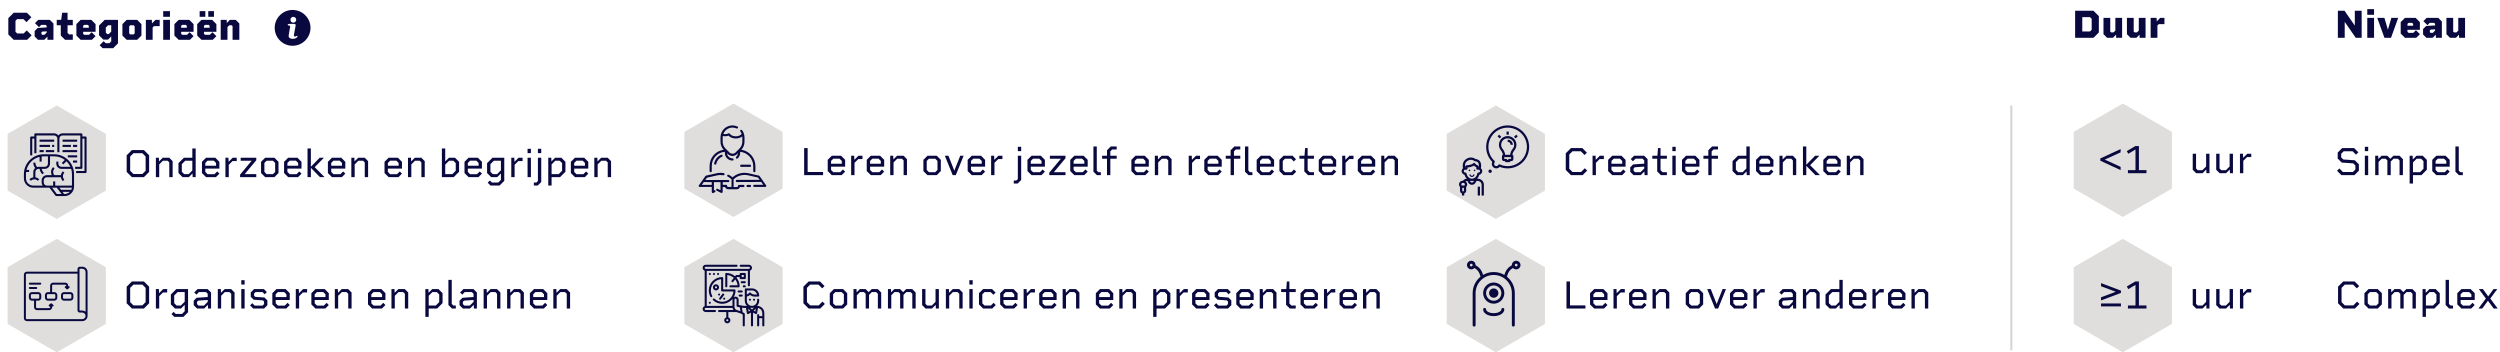 <svg width="1256" height="177" viewBox="0 0 1256 177" fill="none" xmlns="http://www.w3.org/2000/svg">
<path d="M13.44 15.28L11.92 16.8H8.62L7.78 15.96V10.44L8.62 9.6H11.78L13.3 11.12L15.76 8.66L13.5 6.4H6.88L4.18 9.1V17.3L6.88 20H13.64L15.9 17.74L13.44 15.28ZM25.031 9.98H19.211L17.571 11.62L19.591 13.64L20.751 12.48H22.931L23.451 13V13.78L18.951 14.04L17.411 15.58V18.32L19.091 20H22.231L23.811 18.42L23.851 20H26.851V11.8L25.031 9.98ZM21.171 17.5L20.811 17.14V16.24L21.171 15.88L23.451 15.74V16.36L22.311 17.5H21.171ZM36.58 12.7V9.98H33.94V6.4H31.22L30.74 9.98H28.5V12.7H30.54V17.86L32.68 20H36.58V17.28H34.7L33.94 16.52V12.7H36.58ZM45.874 9.98H40.514L38.374 12.12V17.86L40.514 20H46.174L48.014 18.16L46.034 16.18L44.714 17.5H42.294L41.774 16.98V15.98H48.014V12.12L45.874 9.98ZM41.774 13.92V13L42.294 12.48H44.094L44.614 13V13.92H41.774ZM59.278 9.98H52.598L49.758 12.82V17.74L51.898 19.88H54.298L55.878 18.3V20.76L54.938 21.7H53.078L52.078 20.7L50.058 22.72L51.538 24.2H56.858L59.278 21.78V9.98ZM54.598 17.16H53.918L53.158 16.4V13.84L54.298 12.7H55.878V15.88L54.598 17.16ZM68.919 9.98H63.639L61.499 12.12V17.86L63.639 20H68.919L71.059 17.86V12.12L68.919 9.98ZM67.139 17.28H65.419L64.899 16.76V13.22L65.419 12.7H67.139L67.659 13.22V16.76L67.139 17.28ZM78.104 9.98L76.344 11.74L76.284 9.98H73.284V20H76.684V13.82L77.384 13.12H80.224V9.98H78.104ZM81.995 8.44H85.395V5.6H81.995V8.44ZM81.995 20H85.395V9.98H81.995V20ZM95.112 9.98H89.752L87.612 12.12V17.86L89.752 20H95.412L97.252 18.16L95.272 16.18L93.952 17.5H91.532L91.012 16.98V15.98H97.252V12.12L95.112 9.98ZM91.012 13.92V13L91.532 12.48H93.332L93.852 13V13.92H91.012ZM103.157 5.6H100.297V8.44H103.157V5.6ZM107.497 5.6H104.637V8.44H107.497V5.6ZM106.577 9.98H101.217L99.077 12.12V17.86L101.217 20H106.877L108.717 18.16L106.737 16.18L105.417 17.5H102.997L102.477 16.98V15.98H108.717V12.12L106.577 9.98ZM102.477 13.92V13L102.997 12.48H104.797L105.317 13V13.92H102.477ZM118.422 9.98H115.502L113.922 11.56L113.882 9.98H110.882V20H114.282V13.62L115.202 12.7H116.402L116.842 13.14V20H120.242V11.8L118.422 9.98Z" fill="#090940"/>
<path d="M1051.76 5.4H1042.54V19H1051.76L1054.46 16.3V8.1L1051.76 5.4ZM1050.86 14.96L1050.02 15.8H1046.14V8.6H1050.02L1050.86 9.44V14.96ZM1062.75 8.98V15.36L1061.83 16.28H1060.63L1060.19 15.84V8.98H1056.79V17.18L1058.61 19H1061.53L1063.11 17.42L1063.15 19H1066.15V8.98H1062.75ZM1074.53 8.98V15.36L1073.61 16.28H1072.41L1071.97 15.84V8.98H1068.57V17.18L1070.39 19H1073.31L1074.89 17.42L1074.93 19H1077.93V8.98H1074.53ZM1085.3 8.98L1083.54 10.74L1083.48 8.98H1080.48V19H1083.88V12.82L1084.58 12.12H1087.42V8.98H1085.3Z" fill="#090940"/>
<path d="M1183.06 5.4V12.86L1177.88 5.4H1174.54V19H1177.98V10.98L1183.54 19H1186.5V5.4H1183.06ZM1189.32 7.44H1192.72V4.6H1189.32V7.44ZM1189.32 19H1192.72V8.98H1189.32V19ZM1201.42 8.98L1199.68 14.9L1197.92 8.98H1194.32L1197.94 19H1201.24L1204.86 8.98H1201.42ZM1213.61 8.98H1208.25L1206.11 11.12V16.86L1208.25 19H1213.91L1215.75 17.16L1213.77 15.18L1212.45 16.5H1210.03L1209.51 15.98V14.98H1215.75V11.12L1213.61 8.98ZM1209.51 12.92V12L1210.03 11.48H1211.83L1212.35 12V12.92H1209.51ZM1224.97 8.98H1219.15L1217.51 10.62L1219.53 12.64L1220.69 11.48H1222.87L1223.39 12V12.78L1218.89 13.04L1217.35 14.58V17.32L1219.03 19H1222.17L1223.75 17.42L1223.79 19H1226.79V10.8L1224.97 8.98ZM1221.11 16.5L1220.75 16.14V15.24L1221.11 14.88L1223.39 14.74V15.36L1222.25 16.5H1221.11ZM1235.04 8.98V15.36L1234.12 16.28H1232.92L1232.48 15.84V8.98H1229.08V17.18L1230.9 19H1233.82L1235.4 17.42L1235.44 19H1238.44V8.98H1235.04Z" fill="#090940"/>
<path d="M1184.22 151.52L1182.32 153.42H1178.04L1176.4 151.78V144.62L1178.04 142.98H1182.18L1184.08 144.88L1185.26 143.7L1182.96 141.4H1177.26L1174.64 144.02V152.38L1177.26 155H1183.1L1185.4 152.7L1184.22 151.52ZM1194.58 145.24H1189.94L1187.88 147.3V152.94L1189.94 155H1194.58L1196.64 152.94V147.3L1194.58 145.24ZM1193.84 153.5H1190.68L1189.56 152.38V147.86L1190.68 146.74H1193.84L1194.96 147.86V152.38L1193.84 153.5ZM1212 145.24H1208.94L1207.42 146.76L1205.88 145.24H1203L1201.38 146.86L1201.32 145.24H1199.8V155H1201.48V148.34L1203.08 146.74H1205.06L1205.92 147.6V155H1207.6V148.16L1209.02 146.74H1211.18L1212.04 147.6V155H1213.72V146.96L1212 145.24ZM1223.68 145.24H1220.56L1218.7 147.1L1218.62 145.24H1217.1V159.2H1218.78V155H1223.02L1225.74 152.28V147.3L1223.68 145.24ZM1222.34 153.5H1218.78V148.6L1220.64 146.74H1222.86L1224.06 147.94V151.78L1222.34 153.5ZM1231.18 153.5L1230.36 152.68V140.6H1228.68V153.24L1230.44 155H1232.4V153.5H1231.18ZM1241.24 145.24H1236.6L1234.54 147.3V152.94L1236.6 155H1241.54L1243.3 153.24L1242.2 152.14L1240.82 153.52H1237.36L1236.22 152.38V150.72H1243.3V147.3L1241.24 145.24ZM1236.22 149.26V147.86L1237.36 146.72H1240.48L1241.62 147.86V149.26H1236.22ZM1254.84 155L1251.12 149.98L1254.64 145.24H1252.74L1250.08 148.9L1247.42 145.24H1245.38L1248.9 149.98L1245.18 155H1247.08L1249.94 151.08L1252.82 155H1254.84Z" fill="#090940"/>
<path d="M1183.08 80.52L1177.28 80.12L1176.22 79.06V77.24L1177.48 75.98H1181.94L1183.66 77.7L1184.84 76.52L1182.72 74.4H1176.7L1174.46 76.64V79.66L1176.48 81.68L1182.28 82.08L1183.34 83.14V85.16L1182.08 86.42H1177.1L1175.3 84.62L1174.12 85.8L1176.32 88H1182.86L1185.1 85.76V82.54L1183.08 80.52ZM1188.1 75.94H1189.78V73.76H1188.1V75.94ZM1188.1 88H1189.78V78.24H1188.1V88ZM1205.5 78.24H1202.44L1200.92 79.76L1199.38 78.24H1196.5L1194.88 79.86L1194.82 78.24H1193.3V88H1194.98V81.34L1196.58 79.74H1198.56L1199.42 80.6V88H1201.1V81.16L1202.52 79.74H1204.68L1205.54 80.6V88H1207.22V79.96L1205.5 78.24ZM1217.18 78.24H1214.06L1212.2 80.1L1212.12 78.24H1210.6V92.2H1212.28V88H1216.52L1219.24 85.28V80.3L1217.18 78.24ZM1215.84 86.5H1212.28V81.6L1214.14 79.74H1216.36L1217.56 80.94V84.78L1215.84 86.5ZM1228.66 78.24H1224.02L1221.96 80.3V85.94L1224.02 88H1228.96L1230.72 86.24L1229.62 85.14L1228.24 86.52H1224.78L1223.64 85.38V83.72H1230.72V80.3L1228.66 78.24ZM1223.64 82.26V80.86L1224.78 79.72H1227.9L1229.04 80.86V82.26H1223.64ZM1236.1 86.5L1235.28 85.68V73.6H1233.6V86.24L1235.36 88H1237.32V86.5H1236.1Z" fill="#090940"/>
<line x1="1010.5" y1="53" x2="1010.5" y2="176" stroke="#D3D3D3"/>
<path fill-rule="evenodd" clip-rule="evenodd" d="M146.976 5C151.951 5 156 9.049 156 13.976C156 18.951 151.951 23 146.976 23C142.049 23 138 18.951 138 13.976C138 9.049 142.049 5 146.976 5ZM147.366 8.463C148.195 8.463 148.829 9.146 148.829 9.927C148.78 10.756 148.146 11.39 147.366 11.39C146.537 11.39 145.902 10.707 145.902 9.927C145.902 9.097 146.585 8.463 147.366 8.463ZM149.463 18.317C149.024 19.927 144.732 20.073 145.024 17.878C145.22 16.415 145.512 15 145.756 13.585C145.903 12.659 145.317 12.951 144.781 12.756C144.439 12.61 144.439 12.171 144.878 12.073C145.415 11.927 147.317 12.024 147.951 12.024C148.293 12.024 148.488 12.219 148.537 12.561C148.537 12.854 148.488 13.098 148.439 13.39C148.195 14.756 147.854 16.22 147.659 17.585C147.659 17.878 147.708 18.415 148.146 18.366C148.586 18.366 148.781 18.171 149.122 18.024C149.317 17.927 149.512 18.073 149.464 18.317L149.463 18.317Z" fill="#090940"/>
<path d="M72.3 141.4H66.26L63.64 144.02V152.38L66.26 155H72.3L74.92 152.38V144.02L72.3 141.4ZM71.52 153.42H67.04L65.4 151.78V144.62L67.04 142.98H71.52L73.16 144.62V151.78L71.52 153.42ZM81.971 145.24L79.911 147.3L79.831 145.24H78.311V155H79.991V148.8L81.871 146.92H83.991V145.24H81.971ZM94.48 145.24H88.559L85.84 147.96V152.94L87.9 155H90.939L92.799 153.14V156.36L91.439 157.72H88.279L87.24 156.68L86.139 157.78L87.559 159.2H92.139L94.48 156.86V145.24ZM90.859 153.5H88.719L87.519 152.3V148.46L89.24 146.74H92.799V151.56L90.859 153.5ZM104.318 145.24H99.258L97.578 146.92L98.678 148.02L99.978 146.72H103.478L104.358 147.6V149.22L98.778 149.6L97.318 151.06V153.34L98.978 155H102.578L104.438 153.14L104.518 155H106.038V146.96L104.318 145.24ZM102.478 153.52H99.738L98.998 152.78V151.62L99.578 151.04L104.358 150.7V151.64L102.478 153.52ZM116.124 145.24H112.884L111.024 147.1L110.944 145.24H109.424V155H111.104V148.6L112.964 146.74H115.304L116.164 147.6V155H117.844V146.96L116.124 145.24ZM121.221 142.94H122.901V140.76H121.221V142.94ZM121.221 155H122.901V145.24H121.221V155ZM132.876 149.46L128.236 149.14L127.656 148.56V147.46L128.396 146.72H131.856L132.976 147.84L134.076 146.74L132.576 145.24H127.636L125.976 146.9V149.12L127.436 150.58L132.076 150.9L132.656 151.48V152.78L131.916 153.52H127.936L126.736 152.32L125.636 153.42L127.216 155H132.676L134.336 153.34V150.92L132.876 149.46ZM143.518 145.24H138.878L136.818 147.3V152.94L138.878 155H143.818L145.578 153.24L144.478 152.14L143.098 153.52H139.638L138.498 152.38V150.72H145.578V147.3L143.518 145.24ZM138.498 149.26V147.86L139.638 146.72H142.758L143.898 147.86V149.26H138.498ZM152.264 145.24L150.204 147.3L150.124 145.24H148.604V155H150.284V148.8L152.164 146.92H154.284V145.24H152.264ZM163.127 145.24H158.487L156.427 147.3V152.94L158.487 155H163.427L165.187 153.24L164.087 152.14L162.707 153.52H159.247L158.107 152.38V150.72H165.187V147.3L163.127 145.24ZM158.107 149.26V147.86L159.247 146.72H162.367L163.507 147.86V149.26H158.107ZM174.913 145.24H171.673L169.813 147.1L169.733 145.24H168.213V155H169.893V148.6L171.753 146.74H174.093L174.953 147.6V155H176.633V146.96L174.913 145.24ZM191.584 145.24H186.944L184.884 147.3V152.94L186.944 155H191.884L193.644 153.24L192.544 152.14L191.164 153.52H187.704L186.564 152.38V150.72H193.644V147.3L191.584 145.24ZM186.564 149.26V147.86L187.704 146.72H190.824L191.964 147.86V149.26H186.564ZM203.37 145.24H200.13L198.27 147.1L198.19 145.24H196.67V155H198.35V148.6L200.21 146.74H202.55L203.41 147.6V155H205.09V146.96L203.37 145.24ZM220.281 145.24H217.161L215.301 147.1L215.221 145.24H213.701V159.2H215.381V155H219.621L222.341 152.28V147.3L220.281 145.24ZM218.941 153.5H215.381V148.6L217.241 146.74H219.461L220.661 147.94V151.78L218.941 153.5ZM227.78 153.5L226.96 152.68V140.6H225.28V153.24L227.04 155H229V153.5H227.78ZM237.873 145.24H232.813L231.133 146.92L232.233 148.02L233.533 146.72H237.033L237.913 147.6V149.22L232.333 149.6L230.873 151.06V153.34L232.533 155H236.133L237.993 153.14L238.073 155H239.593V146.96L237.873 145.24ZM236.033 153.52H233.293L232.553 152.78V151.62L233.133 151.04L237.913 150.7V151.64L236.033 153.52ZM249.679 145.24H246.439L244.579 147.1L244.499 145.24H242.979V155H244.659V148.6L246.519 146.74H248.859L249.719 147.6V155H251.399V146.96L249.679 145.24ZM261.476 145.24H258.236L256.376 147.1L256.296 145.24H254.776V155H256.456V148.6L258.316 146.74H260.656L261.516 147.6V155H263.196V146.96L261.476 145.24ZM272.912 145.24H268.272L266.212 147.3V152.94L268.272 155H273.212L274.972 153.24L273.872 152.14L272.492 153.52H269.032L267.892 152.38V150.72H274.972V147.3L272.912 145.24ZM267.892 149.26V147.86L269.032 146.72H272.152L273.292 147.86V149.26H267.892ZM284.698 145.24H281.458L279.598 147.1L279.518 145.24H277.998V155H279.678V148.6L281.538 146.74H283.878L284.738 147.6V155H286.418V146.96L284.698 145.24Z" fill="#090940"/>
<path d="M28.5 120L53.182 134.25V162.75L28.5 177L3.818 162.75V134.25L28.5 120Z" fill="#E0DEDC"/>
<path d="M44 136.66C44 135.193 42.806 134 41.34 134H40.074C39.449 134 38.94 134.509 38.94 135.134V136.49L13.512 136.49C12.678 136.49 12 137.168 12 138.002V159.824C12 160.657 12.678 161.335 13.512 161.335H41.339C42.778 161.335 43.972 160.165 43.999 158.727C43.999 158.715 43.999 158.703 43.999 158.69C43.999 158.685 44 158.68 44 158.675L44 136.66ZM39.948 135.134C39.948 135.064 40.004 135.008 40.074 135.008H41.34C42.251 135.008 42.992 135.749 42.992 136.66V156.611C42.513 156.229 41.911 156.014 41.297 156.014H40.074C40.004 156.014 39.948 155.958 39.948 155.888L39.948 135.134ZM41.34 160.328H13.512C13.234 160.328 13.008 160.102 13.008 159.824V138.002C13.008 137.724 13.234 137.498 13.512 137.498H38.94V155.889C38.94 156.514 39.449 157.023 40.074 157.023H41.298C41.753 157.023 42.199 157.211 42.52 157.538C42.833 157.857 43.001 158.273 42.992 158.708C42.975 159.601 42.234 160.328 41.34 160.328L41.34 160.328Z" fill="#090940"/>
<path d="M27.282 146.759H26.19V143.511C26.19 143.233 26.416 143.007 26.694 143.007H32.751C33.029 143.007 33.255 143.233 33.255 143.511V143.783C33.058 143.687 32.815 143.728 32.661 143.899C32.475 144.106 32.492 144.425 32.699 144.611L33.422 145.262C33.518 145.348 33.638 145.391 33.759 145.391C33.879 145.391 34 145.348 34.096 145.262L34.819 144.611C35.026 144.424 35.043 144.106 34.857 143.899C34.703 143.728 34.46 143.687 34.263 143.783V143.511C34.263 142.678 33.584 142 32.751 142H26.694C25.86 142 25.182 142.678 25.182 143.511V146.759H24.09C23.256 146.759 22.578 147.438 22.578 148.271V149.554C22.578 150.387 23.256 151.066 24.09 151.066H27.282C28.116 151.066 28.794 150.387 28.794 149.554V148.271C28.794 147.437 28.116 146.759 27.282 146.759H27.282ZM27.786 149.554C27.786 149.832 27.56 150.058 27.282 150.058H24.09C23.812 150.058 23.586 149.832 23.586 149.554V148.271C23.586 147.993 23.812 147.767 24.09 147.767H27.282C27.56 147.767 27.786 147.993 27.786 148.271V149.554Z" fill="#090940"/>
<path d="M35.355 146.759H32.163C31.329 146.759 30.651 147.438 30.651 148.271V149.554C30.651 150.387 31.329 151.066 32.163 151.066H35.355C36.189 151.066 36.867 150.387 36.867 149.554V148.271C36.867 147.437 36.189 146.759 35.355 146.759ZM35.859 149.554C35.859 149.832 35.633 150.058 35.355 150.058H32.163C31.885 150.058 31.659 149.832 31.659 149.554V148.271C31.659 147.993 31.885 147.767 32.163 147.767H35.355C35.633 147.767 35.859 147.993 35.859 148.271V149.554Z" fill="#090940"/>
<path d="M26.747 153.151L26.023 152.5C25.832 152.328 25.541 152.328 25.349 152.5L24.626 153.151C24.419 153.338 24.402 153.656 24.588 153.863C24.742 154.034 24.986 154.075 25.182 153.979V154.314C25.182 154.592 24.956 154.818 24.678 154.818H18.621C18.344 154.818 18.117 154.592 18.117 154.314V151.066H19.21C20.043 151.066 20.722 150.387 20.722 149.554V148.271C20.722 147.438 20.043 146.759 19.21 146.759H16.017C15.184 146.759 14.505 147.438 14.505 148.271V149.554C14.505 150.387 15.184 151.066 16.017 151.066H17.109V154.314C17.109 155.147 17.788 155.826 18.621 155.826H24.678C25.512 155.826 26.19 155.147 26.19 154.314V153.98C26.259 154.013 26.334 154.03 26.409 154.03C26.547 154.03 26.684 153.974 26.784 153.863C26.97 153.656 26.953 153.337 26.747 153.151H26.747ZM15.513 149.554V148.271C15.513 147.993 15.739 147.767 16.017 147.767H19.209C19.487 147.767 19.713 147.993 19.713 148.271V149.554C19.713 149.832 19.487 150.058 19.209 150.058H16.017C15.739 150.058 15.513 149.832 15.513 149.554Z" fill="#090940"/>
<path d="M15.009 143.007H20.217C20.496 143.007 20.721 142.782 20.721 142.503C20.721 142.225 20.496 142 20.217 142H15.009C14.731 142 14.505 142.225 14.505 142.503C14.505 142.782 14.731 143.007 15.009 143.007Z" fill="#090940"/>
<path d="M15.009 145.181H18.199C18.478 145.181 18.703 144.955 18.703 144.677C18.703 144.398 18.478 144.173 18.199 144.173H15.009C14.731 144.173 14.505 144.398 14.505 144.677C14.505 144.955 14.731 145.181 15.009 145.181Z" fill="#090940"/>
<path d="M1066.5 52L1091.18 66.25V94.75L1066.5 109L1041.82 94.75V66.25L1066.5 52Z" fill="#E0DEDC"/>
<path d="M1065.4 74.9L1055.2 79.6V80.76L1065.4 85.46V83.82L1057.42 80.18L1065.4 76.54V74.9ZM1074.59 85.46V73.4H1072.77L1068.49 75.92L1069.27 77.24L1072.87 75.12V85.46H1069.07V87H1078.39V85.46H1074.59Z" fill="#090940"/>
<path d="M1108.36 77.24V83.64L1106.5 85.5H1104.16L1103.3 84.64V77.24H1101.62V85.28L1103.34 87H1106.58L1108.44 85.14L1108.52 87H1110.04V77.24H1108.36ZM1120.16 77.24V83.64L1118.3 85.5H1115.96L1115.1 84.64V77.24H1113.42V85.28L1115.14 87H1118.38L1120.24 85.14L1120.32 87H1121.84V77.24H1120.16ZM1129.01 77.24L1126.95 79.3L1126.87 77.24H1125.35V87H1127.03V80.8L1128.91 78.92H1131.03V77.24H1129.01Z" fill="#090940"/>
<path d="M1066.5 120L1091.18 134.25V162.75L1066.5 177L1041.82 162.75V134.25L1066.5 120Z" fill="#E0DEDC"/>
<path d="M1055.56 142.22V143.82L1062.98 146.58L1055.56 149.34V150.94L1065.56 147.16V146L1055.56 142.22ZM1055.56 153.94H1065.56V152.46H1055.56V153.94ZM1074.59 153.46V141.4H1072.77L1068.49 143.92L1069.27 145.24L1072.87 143.12V153.46H1069.07V155H1078.39V153.46H1074.59Z" fill="#090940"/>
<path d="M1108.36 145.24V151.64L1106.5 153.5H1104.16L1103.3 152.64V145.24H1101.62V153.28L1103.34 155H1106.58L1108.44 153.14L1108.52 155H1110.04V145.24H1108.36ZM1120.16 145.24V151.64L1118.3 153.5H1115.96L1115.1 152.64V145.24H1113.42V153.28L1115.14 155H1118.38L1120.24 153.14L1120.32 155H1121.84V145.24H1120.16ZM1129.01 145.24L1126.95 147.3L1126.87 145.24H1125.35V155H1127.03V148.8L1128.91 146.92H1131.03V145.24H1129.01Z" fill="#090940"/>
<path d="M72.3 75.4H66.26L63.64 78.02V86.38L66.26 89H72.3L74.92 86.38V78.02L72.3 75.4ZM71.52 87.42H67.04L65.4 85.78V78.62L67.04 76.98H71.52L73.16 78.62V85.78L71.52 87.42ZM85.011 79.24H81.771L79.911 81.1L79.831 79.24H78.311V89H79.991V82.6L81.851 80.74H84.191L85.051 81.6V89H86.731V80.96L85.011 79.24ZM96.628 74.6V79.24H92.388L89.668 81.96V86.94L91.728 89H94.848L96.708 87.14L96.788 89H98.308V74.6H96.628ZM94.768 87.5H92.548L91.348 86.3V82.46L93.068 80.74H96.628V85.64L94.768 87.5ZM108.166 79.24H103.526L101.466 81.3V86.94L103.526 89H108.466L110.226 87.24L109.126 86.14L107.746 87.52H104.286L103.146 86.38V84.72H110.226V81.3L108.166 79.24ZM103.146 83.26V81.86L104.286 80.72H107.406L108.546 81.86V83.26H103.146ZM116.912 79.24L114.852 81.3L114.772 79.24H113.252V89H114.932V82.8L116.812 80.92H118.932V79.24H116.912ZM128.756 79.24H120.916V80.74H126.456L120.616 87.74V89H128.756V87.5H122.916L128.756 80.5V79.24ZM137.854 79.24H133.214L131.154 81.3V86.94L133.214 89H137.854L139.914 86.94V81.3L137.854 79.24ZM137.114 87.5H133.954L132.834 86.38V81.86L133.954 80.74H137.114L138.234 81.86V86.38L137.114 87.5ZM149.416 79.24H144.776L142.716 81.3V86.94L144.776 89H149.716L151.476 87.24L150.376 86.14L148.996 87.52H145.536L144.396 86.38V84.72H151.476V81.3L149.416 79.24ZM144.396 83.26V81.86L145.536 80.72H148.656L149.796 81.86V83.26H144.396ZM163.062 89L158.102 83.98L162.762 79.24H160.622L156.182 83.78V74.6H154.502V89H156.182V84.32L160.782 89H163.062ZM171.428 79.24H166.788L164.728 81.3V86.94L166.788 89H171.728L173.488 87.24L172.388 86.14L171.008 87.52H167.548L166.408 86.38V84.72H173.488V81.3L171.428 79.24ZM166.408 83.26V81.86L167.548 80.72H170.668L171.808 81.86V83.26H166.408ZM183.214 79.24H179.974L178.114 81.1L178.034 79.24H176.514V89H178.194V82.6L180.054 80.74H182.394L183.254 81.6V89H184.934V80.96L183.214 79.24ZM199.885 79.24H195.245L193.185 81.3V86.94L195.245 89H200.185L201.945 87.24L200.845 86.14L199.465 87.52H196.005L194.865 86.38V84.72H201.945V81.3L199.885 79.24ZM194.865 83.26V81.86L196.005 80.72H199.125L200.265 81.86V83.26H194.865ZM211.671 79.24H208.431L206.571 81.1L206.491 79.24H204.971V89H206.651V82.6L208.511 80.74H210.851L211.711 81.6V89H213.391V80.96L211.671 79.24ZM228.582 79.24H225.562L223.682 81.12V74.6H222.002V89H227.922L230.642 86.28V81.3L228.582 79.24ZM227.242 87.5H223.682V82.7L225.642 80.74H227.762L228.962 81.94V85.78L227.242 87.5ZM240.061 79.24H235.421L233.361 81.3V86.94L235.421 89H240.361L242.121 87.24L241.021 86.14L239.641 87.52H236.181L235.041 86.38V84.72H242.121V81.3L240.061 79.24ZM235.041 83.26V81.86L236.181 80.72H239.301L240.441 81.86V83.26H235.041ZM253.347 79.24H247.427L244.707 81.96V86.94L246.767 89H249.807L251.667 87.14V90.36L250.307 91.72H247.147L246.107 90.68L245.007 91.78L246.427 93.2H251.007L253.347 90.86V79.24ZM249.727 87.5H247.587L246.387 86.3V82.46L248.107 80.74H251.667V85.56L249.727 87.5ZM260.525 79.24L258.465 81.3L258.385 79.24H256.865V89H258.545V82.8L260.425 80.92H262.545V79.24H260.525ZM265.049 76.94H266.729V74.76H265.049V76.94ZM265.049 89H266.729V79.24H265.049V89ZM270.244 74.76V76.94H271.924V74.76H270.244ZM270.244 90.94L269.484 91.7H268.204V93.2H270.164L271.924 91.44V79.24H270.244V90.94ZM282.02 79.24H278.9L277.04 81.1L276.96 79.24H275.44V93.2H277.12V89H281.36L284.08 86.28V81.3L282.02 79.24ZM280.68 87.5H277.12V82.6L278.98 80.74H281.2L282.4 81.94V85.78L280.68 87.5ZM293.498 79.24H288.858L286.798 81.3V86.94L288.858 89H293.798L295.558 87.24L294.458 86.14L293.078 87.52H289.618L288.478 86.38V84.72H295.558V81.3L293.498 79.24ZM288.478 83.26V81.86L289.618 80.72H292.738L293.878 81.86V83.26H288.478ZM305.284 79.24H302.044L300.184 81.1L300.104 79.24H298.584V89H300.264V82.6L302.124 80.74H304.464L305.324 81.6V89H307.004V80.96L305.284 79.24Z" fill="#090940"/>
<path d="M28.5 53L53.182 67.25V95.75L28.5 110L3.818 95.75V67.25L28.5 53Z" fill="#E0DEDC"/>
<path d="M42.975 68.575H41.4V67.525C41.4 67.386 41.344 67.252 41.246 67.154C41.148 67.055 41.014 67 40.875 67H31.425C30.595 67.002 29.816 67.398 29.325 68.066C28.834 67.398 28.054 67.002 27.225 67H17.775C17.485 67 17.25 67.235 17.25 67.525V68.575H15.675C15.385 68.575 15.15 68.81 15.15 69.1V78.025H16.2V69.625H17.25V76.975H18.3V68.05H27.225C27.642 68.05 28.043 68.216 28.338 68.511C28.634 68.807 28.8 69.207 28.8 69.625V76.45H29.85V69.625C29.85 69.207 30.016 68.806 30.311 68.511C30.606 68.216 31.007 68.05 31.425 68.05H40.35V83.8H37.725V84.85H40.875C41.014 84.85 41.148 84.795 41.246 84.696C41.344 84.598 41.4 84.464 41.4 84.325V69.625H42.45V85.9H38.25V86.95H42.975C43.114 86.95 43.248 86.895 43.346 86.796C43.444 86.698 43.5 86.564 43.5 86.425V69.1C43.5 68.961 43.444 68.827 43.346 68.729C43.248 68.63 43.114 68.575 42.975 68.575H42.975Z" fill="#090940"/>
<path d="M16.725 94.3H24.862L27.855 98.29C27.954 98.422 28.109 98.5 28.274 98.5H32.474C33.727 98.498 34.928 98 35.814 97.114C36.7 96.228 37.198 95.028 37.2 93.775V87.475C37.197 84.83 36.145 82.295 34.275 80.425C32.405 78.555 29.869 77.503 27.225 77.5H21.975C19.33 77.503 16.795 78.555 14.925 80.425C13.055 82.295 12.003 84.83 12 87.475V89.575C12.002 90.828 12.5 92.028 13.386 92.914C14.271 93.8 15.472 94.298 16.725 94.3H16.725ZM28.538 97.45L26.175 94.3H28.538L30.9 97.45H28.538ZM35.792 95.35H30.638L29.85 94.3H36.113C36.06 94.664 35.951 95.018 35.792 95.35H35.792ZM32.213 97.45L31.425 96.4H35.04C34.356 97.073 33.435 97.45 32.475 97.45H32.213ZM13.05 87.475C13.052 87.124 13.074 86.773 13.117 86.425H14.625V85.375H13.312C13.701 83.785 14.519 82.333 15.676 81.175C16.833 80.018 18.285 79.201 19.875 78.812V81.175H20.925V78.617C21.273 78.574 21.624 78.552 21.975 78.55H24.075V82.225C24.075 82.642 23.909 83.043 23.614 83.338C23.318 83.634 22.918 83.8 22.5 83.8H19.35C19.109 83.803 18.869 83.841 18.638 83.911C18.082 83.308 17.774 82.519 17.775 81.7H16.725C16.723 82.688 17.061 83.646 17.683 84.414C17.079 84.907 16.728 85.645 16.725 86.425V89.094C15.988 89.203 15.306 89.547 14.779 90.073L15.521 90.816H15.521C15.98 90.358 16.602 90.101 17.25 90.101C17.898 90.101 18.52 90.358 18.979 90.816L19.721 90.073H19.721C19.194 89.547 18.512 89.203 17.775 89.094V86.425C17.775 86.007 17.941 85.606 18.236 85.311C18.531 85.016 18.932 84.85 19.35 84.85H19.91C20.024 85.809 20.458 86.702 21.142 87.385L21.341 87.584L22.083 86.841L21.884 86.642L21.885 86.642C21.398 86.156 21.078 85.529 20.97 84.85H22.5C23.196 84.849 23.863 84.572 24.355 84.08C24.847 83.588 25.124 82.921 25.125 82.225V78.55H27.225C29.152 78.55 31.028 79.179 32.566 80.341L31.054 81.853L31.796 82.596L33.371 81.021V81.021C34.202 81.812 34.874 82.755 35.349 83.8H30.9C30.482 83.8 30.081 83.634 29.786 83.338C29.491 83.043 29.325 82.642 29.325 82.225V81.175H28.275V82.225C28.276 82.921 28.553 83.588 29.044 84.08C29.537 84.572 30.204 84.849 30.9 84.85H35.754C36.017 85.7 36.15 86.585 36.15 87.475V93.25H27.75V91.15H26.7V93.25H23.55C23.132 93.25 22.731 93.084 22.436 92.788C22.141 92.493 21.975 92.092 21.975 91.675V90.625C21.975 90.207 22.141 89.806 22.436 89.511C22.731 89.216 23.132 89.05 23.55 89.05H30.6C30.709 89.787 31.052 90.469 31.578 90.996L32.321 90.254C31.863 89.795 31.606 89.173 31.606 88.525C31.606 87.877 31.863 87.255 32.321 86.796L31.578 86.054C31.052 86.581 30.709 87.263 30.6 88H27.292C26.895 87.534 26.687 86.936 26.71 86.323C26.733 85.712 26.986 85.13 27.418 84.696L26.673 83.954C26.154 84.475 25.812 85.146 25.696 85.872C25.579 86.599 25.695 87.343 26.026 88H23.55C22.854 88.001 22.186 88.278 21.694 88.77C21.202 89.262 20.926 89.929 20.925 90.625V91.675C20.927 92.245 21.116 92.798 21.463 93.25H16.725C15.75 93.249 14.816 92.861 14.127 92.172C13.438 91.484 13.051 90.549 13.05 89.575L13.05 87.475Z" fill="#090940"/>
<path d="M31.425 70.15H38.775V71.2H31.425V70.15Z" fill="#090940"/>
<path d="M31.425 72.775H35.625V73.825H31.425V72.775Z" fill="#090940"/>
<path d="M36.675 72.775H38.775V73.825H36.675V72.775Z" fill="#090940"/>
<path d="M31.425 75.4H38.775V76.45H31.425V75.4Z" fill="#090940"/>
<path d="M34.05 78.025H38.775V79.075H34.05V78.025Z" fill="#090940"/>
<path d="M36.675 80.65H38.775V81.7H36.675V80.65Z" fill="#090940"/>
<path d="M19.875 70.15H27.225V71.2H19.875V70.15Z" fill="#090940"/>
<path d="M19.875 72.775H25.125V73.825H19.875V72.775Z" fill="#090940"/>
<path d="M26.175 72.775H27.225V73.825H26.175V72.775Z" fill="#090940"/>
<path d="M19.875 75.4H21.975V76.45H19.875V75.4Z" fill="#090940"/>
<path d="M23.025 75.4H27.225V76.45H23.025V75.4Z" fill="#090940"/>
<path d="M405.76 86.42V74.4H404V88H413.52V86.42H405.76ZM422.541 78.24H417.901L415.841 80.3V85.94L417.901 88H422.841L424.601 86.24L423.501 85.14L422.121 86.52H418.661L417.521 85.38V83.72H424.601V80.3L422.541 78.24ZM417.521 82.26V80.86L418.661 79.72H421.781L422.921 80.86V82.26H417.521ZM431.287 78.24L429.227 80.3L429.147 78.24H427.627V88H429.307V81.8L431.187 79.92H433.307V78.24H431.287ZM442.151 78.24H437.511L435.451 80.3V85.94L437.511 88H442.451L444.211 86.24L443.111 85.14L441.731 86.52H438.271L437.131 85.38V83.72H444.211V80.3L442.151 78.24ZM437.131 82.26V80.86L438.271 79.72H441.391L442.531 80.86V82.26H437.131ZM453.937 78.24H450.697L448.837 80.1L448.757 78.24H447.237V88H448.917V81.6L450.777 79.74H453.117L453.977 80.6V88H455.657V79.96L453.937 78.24ZM470.608 78.24H465.968L463.908 80.3V85.94L465.968 88H470.608L472.668 85.94V80.3L470.608 78.24ZM469.868 86.5H466.708L465.588 85.38V80.86L466.708 79.74H469.868L470.988 80.86V85.38L469.868 86.5ZM482.412 78.24L479.452 85.76L476.492 78.24H474.692L478.632 88H480.192L484.132 78.24H482.412ZM492.854 78.24H488.214L486.154 80.3V85.94L488.214 88H493.154L494.914 86.24L493.814 85.14L492.434 86.52H488.974L487.834 85.38V83.72H494.914V80.3L492.854 78.24ZM487.834 82.26V80.86L488.974 79.72H492.094L493.234 80.86V82.26H487.834ZM501.6 78.24L499.54 80.3L499.46 78.24H497.94V88H499.62V81.8L501.5 79.92H503.62V78.24H501.6ZM511.358 73.76V75.94H513.038V73.76H511.358ZM511.358 89.94L510.598 90.7H509.318V92.2H511.278L513.038 90.44V78.24H511.358V89.94ZM522.893 78.24H518.253L516.193 80.3V85.94L518.253 88H523.193L524.953 86.24L523.853 85.14L522.473 86.52H519.013L517.873 85.38V83.72H524.953V80.3L522.893 78.24ZM517.873 82.26V80.86L519.013 79.72H522.133L523.273 80.86V82.26H517.873ZM535.299 78.24H527.459V79.74H532.999L527.159 86.74V88H535.299V86.5H529.459L535.299 79.5V78.24ZM544.397 78.24H539.757L537.697 80.3V85.94L539.757 88H544.697L546.457 86.24L545.357 85.14L543.977 86.52H540.517L539.377 85.38V83.72H546.457V80.3L544.397 78.24ZM539.377 82.26V80.86L540.517 79.72H543.637L544.777 80.86V82.26H539.377ZM551.843 86.5L551.023 85.68V73.6H549.343V86.24L551.103 88H553.063V86.5H551.843ZM558.777 75.1H561.017V73.6H558.037L556.157 75.48V78.24H553.697V79.74H556.157V88H557.837V79.74H561.017V78.24H557.837V76.04L558.777 75.1ZM575.1 78.24H570.46L568.4 80.3V85.94L570.46 88H575.4L577.16 86.24L576.06 85.14L574.68 86.52H571.22L570.08 85.38V83.72H577.16V80.3L575.1 78.24ZM570.08 82.26V80.86L571.22 79.72H574.34L575.48 80.86V82.26H570.08ZM586.886 78.24H583.646L581.786 80.1L581.706 78.24H580.186V88H581.866V81.6L583.726 79.74H586.066L586.926 80.6V88H588.606V79.96L586.886 78.24ZM600.877 78.24L598.817 80.3L598.737 78.24H597.217V88H598.897V81.8L600.777 79.92H602.897V78.24H600.877ZM611.741 78.24H607.101L605.041 80.3V85.94L607.101 88H612.041L613.801 86.24L612.701 85.14L611.321 86.52H607.861L606.721 85.38V83.72H613.801V80.3L611.741 78.24ZM606.721 82.26V80.86L607.861 79.72H610.981L612.121 80.86V82.26H606.721ZM618.266 75.48V78.24H615.806V79.74H618.266V88H619.946V79.74H623.126V78.24H619.946V76.04L620.886 75.1H623.126V73.6H620.146L618.266 75.48ZM627.986 86.5L627.166 85.68V73.6H625.486V86.24L627.246 88H629.206V86.5H627.986ZM638.049 78.24H633.409L631.349 80.3V85.94L633.409 88H638.349L640.109 86.24L639.009 85.14L637.629 86.52H634.169L633.029 85.38V83.72H640.109V80.3L638.049 78.24ZM633.029 82.26V80.86L634.169 79.72H637.289L638.429 80.86V82.26H633.029ZM650.115 85.14L648.755 86.5H645.575L644.455 85.38V80.86L645.575 79.74H648.655L650.015 81.1L651.115 80L649.355 78.24H644.835L642.775 80.3V85.94L644.835 88H649.455L651.215 86.24L650.115 85.14ZM660.138 79.74V78.24H656.958V74.4H655.678L655.378 78.24H652.818V79.74H655.278V86.12L657.158 88H660.138V86.5H657.978L656.958 85.48V79.74H660.138ZM669.241 78.24H664.601L662.541 80.3V85.94L664.601 88H669.541L671.301 86.24L670.201 85.14L668.821 86.52H665.361L664.221 85.38V83.72H671.301V80.3L669.241 78.24ZM664.221 82.26V80.86L665.361 79.72H668.481L669.621 80.86V82.26H664.221ZM677.986 78.24L675.926 80.3L675.846 78.24H674.326V88H676.006V81.8L677.886 79.92H680.006V78.24H677.986ZM688.85 78.24H684.21L682.15 80.3V85.94L684.21 88H689.15L690.91 86.24L689.81 85.14L688.43 86.52H684.97L683.83 85.38V83.72H690.91V80.3L688.85 78.24ZM683.83 82.26V80.86L684.97 79.72H688.09L689.23 80.86V82.26H683.83ZM700.636 78.24H697.396L695.536 80.1L695.456 78.24H693.936V88H695.616V81.6L697.476 79.74H699.816L700.676 80.6V88H702.356V79.96L700.636 78.24Z" fill="#090940"/>
<path d="M368.5 52L393.182 66.25V94.75L368.5 109L343.818 94.75V66.25L368.5 52Z" fill="#E0DEDC"/>
<path d="M376.781 92.886H375.574C375.245 92.886 375.026 93.106 375.026 93.435C375.026 93.764 375.245 93.983 375.574 93.983H376.781C377.11 93.983 377.329 93.764 377.329 93.435C377.329 93.106 377.11 92.886 376.781 92.886Z" fill="#090940"/>
<path d="M384.896 93.105L381.606 88.444C381.551 88.334 381.387 88.28 381.277 88.225L375.958 87.018C373.106 86.415 370.145 87.183 368.006 89.102C367.403 88.554 366.745 88.115 366.087 87.786C365.813 87.676 365.484 87.786 365.374 88.005C365.264 88.28 365.319 88.609 365.593 88.718C366.306 89.047 366.91 89.541 367.513 90.034V93.928H365.868C365.539 93.928 365.319 93.709 365.319 93.379C365.319 93.05 365.1 92.831 364.771 92.831H363.126V91.515H365.868C366.197 91.515 366.416 91.296 366.416 90.967C366.416 90.638 366.197 90.418 365.868 90.418H354.352L355.174 89.267L360.274 88.115C361.316 87.896 362.358 87.896 363.4 88.06C363.674 88.115 364.003 87.896 364.058 87.622C364.113 87.347 363.894 87.018 363.619 86.963C362.468 86.744 361.261 86.799 360.11 87.018L354.736 88.225C354.626 88.28 354.462 88.334 354.407 88.444L351.117 93.105C350.788 93.544 351.226 93.983 351.555 93.928H357.587V96.45C357.642 97.163 358.3 96.999 358.355 96.944L359.178 96.56C359.452 96.45 359.561 96.121 359.397 95.847C359.287 95.573 358.958 95.463 358.684 95.628V91.515H361.974V95.573L360.548 94.86C360.274 94.75 359.945 94.86 359.836 95.079C359.726 95.354 359.836 95.683 360.055 95.792L362.248 96.889C362.797 97.108 363.071 96.67 363.071 96.45V93.983H364.277C364.497 94.641 365.1 95.079 365.813 95.079H370.2C370.913 95.079 371.516 94.641 371.735 93.983H373.49C373.819 93.983 374.038 93.763 374.038 93.434C374.038 93.105 373.819 92.886 373.49 92.886H371.297C370.968 92.886 370.748 93.105 370.748 93.434C370.748 93.763 370.529 93.983 370.2 93.983H368.555V90.089C370.474 88.28 373.106 87.512 375.738 88.06L380.838 89.212L381.66 90.363H370.199C369.87 90.363 369.651 90.583 369.651 90.912C369.651 91.241 369.87 91.46 370.199 91.46L382.427 91.405L383.415 92.831H378.973C378.644 92.831 378.424 93.05 378.424 93.379C378.424 93.709 378.644 93.928 378.973 93.928H384.456C385.115 93.928 385.005 93.27 384.895 93.105H384.896ZM357.588 92.886H352.597L353.585 91.46L357.588 91.515V92.886Z" fill="#090940"/>
<path d="M357.039 86.525C357.368 86.525 357.588 86.306 357.588 85.977V83.454C357.588 79.616 360.439 76.545 364.168 76.271V76.819C364.168 78.958 365.868 80.658 368.007 80.658C368.336 80.658 368.555 80.439 368.555 80.109C368.555 79.78 368.336 79.561 368.007 79.561C366.581 79.561 365.374 78.409 365.265 76.984L365.758 77.477C366.362 78.026 367.129 78.355 368.007 78.355C368.884 78.355 369.652 78.026 370.255 77.422L370.749 76.929C370.694 77.642 370.365 78.3 369.871 78.793C369.652 79.013 369.652 79.342 369.816 79.561C369.981 79.78 370.365 79.78 370.584 79.616C371.407 78.903 371.845 77.861 371.845 76.764V76.271C375.519 76.6 378.426 79.726 378.426 83.454V85.977C378.426 86.306 378.645 86.525 378.974 86.525C379.303 86.525 379.522 86.306 379.522 85.977V83.454C379.522 79.287 376.452 75.832 372.448 75.229C373.49 74.132 374.038 72.706 374.038 71.171V69.032C374.038 67.716 373.6 66.455 372.832 65.413C372.667 65.194 372.284 65.139 372.064 65.303C371.845 65.468 371.79 65.852 371.955 66.071C372.229 66.455 372.448 66.839 372.613 67.277C372.064 67.99 370.913 68.484 369.651 68.484C368.39 68.484 367.239 67.99 366.635 67.168C366.471 66.948 366.197 66.893 365.923 67.003C365.1 67.552 363.619 67.387 363.4 67.332C364.058 65.468 365.868 64.097 368.006 64.097C368.719 64.097 369.377 64.261 370.035 64.535C370.309 64.645 370.639 64.535 370.748 64.261C370.858 63.987 370.748 63.658 370.474 63.548C369.706 63.219 368.829 63 368.006 63C364.661 63 361.974 65.687 361.974 69.032V71.171C361.974 72.706 362.523 74.132 363.565 75.229C359.507 75.832 356.49 79.232 356.49 83.454V85.977C356.49 86.251 356.71 86.525 357.039 86.525H357.039ZM363.071 71.171V69.032C363.071 68.813 363.071 68.593 363.126 68.374C363.455 68.429 365.045 68.593 366.033 68.155C366.855 69.032 368.171 69.58 369.652 69.58C370.913 69.58 372.119 69.197 372.887 68.538C372.887 68.703 372.942 68.868 372.942 69.032V71.171C372.942 72.487 372.448 73.693 371.516 74.625L369.487 76.654C368.72 77.422 367.294 77.422 366.526 76.654L364.497 74.625C363.565 73.693 363.071 72.487 363.071 71.171Z" fill="#090940"/>
<path d="M372.394 82.742C372.065 82.742 371.845 82.961 371.845 83.29C371.845 83.619 372.065 83.838 372.394 83.838H376.781C377.11 83.838 377.329 83.619 377.329 83.29C377.329 82.961 377.11 82.742 376.781 82.742H372.394Z" fill="#090940"/>
<path d="M362.304 77.751C360.494 78.519 359.178 80.164 358.794 82.083C358.739 82.357 358.959 82.686 359.233 82.741C359.617 82.741 359.836 82.577 359.891 82.302C360.165 80.712 361.262 79.396 362.742 78.738C363.017 78.628 363.126 78.299 363.017 78.025C362.907 77.751 362.578 77.641 362.304 77.751Z" fill="#090940"/>
<path d="M413.22 151.52L411.32 153.42H407.04L405.4 151.78V144.62L407.04 142.98H411.18L413.08 144.88L414.26 143.7L411.96 141.4H406.26L403.64 144.02V152.38L406.26 155H412.1L414.4 152.7L413.22 151.52ZM423.577 145.24H418.937L416.877 147.3V152.94L418.937 155H423.577L425.637 152.94V147.3L423.577 145.24ZM422.837 153.5H419.677L418.557 152.38V147.86L419.677 146.74H422.837L423.957 147.86V152.38L422.837 153.5ZM440.999 145.24H437.939L436.419 146.76L434.879 145.24H431.999L430.379 146.86L430.319 145.24H428.799V155H430.479V148.34L432.079 146.74H434.059L434.919 147.6V155H436.599V148.16L438.019 146.74H440.179L441.039 147.6V155H442.719V146.96L440.999 145.24ZM458.304 145.24H455.244L453.724 146.76L452.184 145.24H449.304L447.684 146.86L447.624 145.24H446.104V155H447.784V148.34L449.384 146.74H451.364L452.224 147.6V155H453.904V148.16L455.324 146.74H457.484L458.344 147.6V155H460.024V146.96L458.304 145.24ZM470.008 145.24V151.64L468.148 153.5H465.808L464.948 152.64V145.24H463.268V153.28L464.988 155H468.228L470.088 153.14L470.168 155H471.688V145.24H470.008ZM481.905 145.24H478.665L476.805 147.1L476.725 145.24H475.205V155H476.885V148.6L478.745 146.74H481.085L481.945 147.6V155H483.625V146.96L481.905 145.24ZM487.002 142.94H488.682V140.76H487.002V142.94ZM487.002 155H488.682V145.24H487.002V155ZM499.178 152.14L497.818 153.5H494.638L493.518 152.38V147.86L494.638 146.74H497.718L499.078 148.1L500.178 147L498.418 145.24H493.898L491.838 147.3V152.94L493.898 155H498.518L500.278 153.24L499.178 152.14ZM509.182 145.24H504.542L502.482 147.3V152.94L504.542 155H509.482L511.242 153.24L510.142 152.14L508.762 153.52H505.302L504.162 152.38V150.72H511.242V147.3L509.182 145.24ZM504.162 149.26V147.86L505.302 146.72H508.422L509.562 147.86V149.26H504.162ZM517.928 145.24L515.868 147.3L515.788 145.24H514.268V155H515.948V148.8L517.828 146.92H519.948V145.24H517.928ZM528.791 145.24H524.151L522.091 147.3V152.94L524.151 155H529.091L530.851 153.24L529.751 152.14L528.371 153.52H524.911L523.771 152.38V150.72H530.851V147.3L528.791 145.24ZM523.771 149.26V147.86L524.911 146.72H528.031L529.171 147.86V149.26H523.771ZM540.577 145.24H537.337L535.477 147.1L535.397 145.24H533.877V155H535.557V148.6L537.417 146.74H539.757L540.617 147.6V155H542.297V146.96L540.577 145.24ZM557.248 145.24H552.608L550.548 147.3V152.94L552.608 155H557.548L559.308 153.24L558.208 152.14L556.828 153.52H553.368L552.228 152.38V150.72H559.308V147.3L557.248 145.24ZM552.228 149.26V147.86L553.368 146.72H556.488L557.628 147.86V149.26H552.228ZM569.034 145.24H565.794L563.934 147.1L563.854 145.24H562.334V155H564.014V148.6L565.874 146.74H568.214L569.074 147.6V155H570.754V146.96L569.034 145.24ZM585.945 145.24H582.825L580.965 147.1L580.885 145.24H579.365V159.2H581.045V155H585.285L588.005 152.28V147.3L585.945 145.24ZM584.605 153.5H581.045V148.6L582.905 146.74H585.125L586.325 147.94V151.78L584.605 153.5ZM594.744 145.24L592.684 147.3L592.604 145.24H591.084V155H592.764V148.8L594.644 146.92H596.764V145.24H594.744ZM605.608 145.24H600.968L598.908 147.3V152.94L600.968 155H605.908L607.668 153.24L606.568 152.14L605.188 153.52H601.728L600.588 152.38V150.72H607.668V147.3L605.608 145.24ZM600.588 149.26V147.86L601.728 146.72H604.848L605.988 147.86V149.26H600.588ZM617.154 149.46L612.514 149.14L611.934 148.56V147.46L612.674 146.72H616.134L617.254 147.84L618.354 146.74L616.854 145.24H611.914L610.254 146.9V149.12L611.714 150.58L616.354 150.9L616.934 151.48V152.78L616.194 153.52H612.214L611.014 152.32L609.914 153.42L611.494 155H616.954L618.614 153.34V150.92L617.154 149.46ZM627.795 145.24H623.155L621.095 147.3V152.94L623.155 155H628.095L629.855 153.24L628.755 152.14L627.375 153.52H623.915L622.775 152.38V150.72H629.855V147.3L627.795 145.24ZM622.775 149.26V147.86L623.915 146.72H627.035L628.175 147.86V149.26H622.775ZM639.581 145.24H636.341L634.481 147.1L634.401 145.24H632.881V155H634.561V148.6L636.421 146.74H638.761L639.621 147.6V155H641.301V146.96L639.581 145.24ZM650.978 146.74V145.24H647.798V141.4H646.518L646.218 145.24H643.658V146.74H646.118V153.12L647.998 155H650.978V153.5H648.818L647.798 152.48V146.74H650.978ZM660.08 145.24H655.44L653.38 147.3V152.94L655.44 155H660.38L662.14 153.24L661.04 152.14L659.66 153.52H656.2L655.06 152.38V150.72H662.14V147.3L660.08 145.24ZM655.06 149.26V147.86L656.2 146.72H659.32L660.46 147.86V149.26H655.06ZM668.826 145.24L666.766 147.3L666.686 145.24H665.166V155H666.846V148.8L668.726 146.92H670.846V145.24H668.826ZM679.69 145.24H675.05L672.99 147.3V152.94L675.05 155H679.99L681.75 153.24L680.65 152.14L679.27 153.52H675.81L674.67 152.38V150.72H681.75V147.3L679.69 145.24ZM674.67 149.26V147.86L675.81 146.72H678.93L680.07 147.86V149.26H674.67ZM691.476 145.24H688.236L686.376 147.1L686.296 145.24H684.776V155H686.456V148.6L688.316 146.74H690.656L691.516 147.6V155H693.196V146.96L691.476 145.24Z" fill="#090940"/>
<path d="M368.5 120L393.182 134.25V162.75L368.5 177L343.818 162.75V134.25L368.5 120Z" fill="#E0DEDC"/>
<path d="M364.367 150.05C364.367 150.336 364.135 150.567 363.85 150.567C363.565 150.567 363.333 150.336 363.333 150.05C363.333 149.765 363.565 149.534 363.85 149.534C364.135 149.534 364.367 149.765 364.367 150.05Z" fill="#090940"/>
<path d="M361.783 147.983C361.783 148.269 361.552 148.5 361.267 148.5C360.981 148.5 360.75 148.269 360.75 147.983C360.75 147.698 360.981 147.467 361.267 147.467C361.552 147.467 361.783 147.698 361.783 147.983Z" fill="#090940"/>
<path d="M362.92 147.674L361.37 149.74C361.199 149.969 361.245 150.293 361.473 150.464C361.566 150.533 361.676 150.567 361.783 150.567C361.94 150.567 362.095 150.496 362.197 150.36L363.747 148.294C363.918 148.065 363.872 147.741 363.644 147.57C363.415 147.399 363.091 147.446 362.92 147.674Z" fill="#090940"/>
<path d="M359.717 142.817C358.862 142.817 358.167 143.512 358.167 144.367C358.167 145.222 358.862 145.917 359.717 145.917C360.571 145.917 361.267 145.222 361.267 144.367C361.267 143.512 360.571 142.817 359.717 142.817ZM359.717 144.884C359.432 144.884 359.2 144.652 359.2 144.367C359.2 144.082 359.432 143.85 359.717 143.85C360.001 143.85 360.233 144.082 360.233 144.367C360.233 144.652 360.001 144.884 359.717 144.884Z" fill="#090940"/>
<path d="M374.7 137.65C374.7 137.365 374.469 137.133 374.183 137.133H372.117C371.831 137.133 371.6 137.365 371.6 137.65V138.167H370.05C369.893 138.167 369.745 138.238 369.647 138.36L369.296 138.799C368.115 137.765 366.573 137.133 364.883 137.133C364.598 137.133 364.367 137.365 364.367 137.65V143.85C364.367 144.135 364.598 144.367 364.883 144.367C365.168 144.367 365.4 144.135 365.4 143.85V138.19C366.643 138.303 367.768 138.82 368.651 139.605L367.58 140.944C367.401 141.167 367.438 141.493 367.66 141.67C367.756 141.746 367.87 141.783 367.983 141.783C368.134 141.783 368.285 141.717 368.386 141.59L369.364 140.367C370.015 141.202 370.442 142.221 370.543 143.333H366.95C366.665 143.333 366.433 143.565 366.433 143.85C366.433 144.135 366.665 144.367 366.95 144.367H371.083C371.369 144.367 371.6 144.135 371.6 143.85C371.6 142.21 371.008 140.707 370.027 139.539L370.298 139.2H371.6V139.717C371.6 140.002 371.831 140.233 372.117 140.233H374.183C374.469 140.233 374.7 140.002 374.7 139.717L374.7 137.65ZM373.667 139.2H372.633V138.167H373.667V139.2Z" fill="#090940"/>
<path d="M374.183 141.267H372.633C372.348 141.267 372.117 141.499 372.117 141.784C372.117 142.069 372.348 142.3 372.633 142.3H374.183C374.469 142.3 374.7 142.069 374.7 141.784C374.7 141.499 374.469 141.267 374.183 141.267Z" fill="#090940"/>
<path d="M374.184 143.333H373.667C373.381 143.333 373.15 143.565 373.15 143.85C373.15 144.135 373.381 144.367 373.667 144.367H374.184C374.47 144.367 374.7 144.135 374.7 143.85C374.7 143.565 374.47 143.333 374.184 143.333Z" fill="#090940"/>
<path d="M372.634 145.917H371.084C370.798 145.917 370.567 146.149 370.567 146.434C370.567 146.719 370.798 146.95 371.084 146.95H372.634C372.919 146.95 373.15 146.719 373.15 146.434C373.15 146.149 372.919 145.917 372.634 145.917Z" fill="#090940"/>
<path d="M372.634 147.983H371.6C371.314 147.983 371.083 148.215 371.083 148.5C371.083 148.785 371.314 149.017 371.6 149.017H372.634C372.919 149.017 373.15 148.785 373.15 148.5C373.15 148.215 372.919 147.983 372.634 147.983Z" fill="#090940"/>
<path d="M357.133 137.65C357.133 137.935 356.902 138.167 356.617 138.167C356.331 138.167 356.1 137.935 356.1 137.65C356.1 137.365 356.331 137.133 356.617 137.133C356.902 137.133 357.133 137.365 357.133 137.65Z" fill="#090940"/>
<path d="M359.2 137.65C359.2 137.935 358.968 138.167 358.683 138.167C358.398 138.167 358.167 137.935 358.167 137.65C358.167 137.365 358.398 137.133 358.683 137.133C358.968 137.133 359.2 137.365 359.2 137.65Z" fill="#090940"/>
<path d="M361.267 137.65C361.267 137.935 361.035 138.167 360.75 138.167C360.465 138.167 360.233 137.935 360.233 137.65C360.233 137.365 360.465 137.133 360.75 137.133C361.035 137.133 361.267 137.365 361.267 137.65Z" fill="#090940"/>
<path d="M357.133 152.117C357.133 152.402 356.902 152.633 356.617 152.633C356.331 152.633 356.1 152.402 356.1 152.117C356.1 151.831 356.331 151.6 356.617 151.6C356.902 151.6 357.133 151.831 357.133 152.117Z" fill="#090940"/>
<path d="M371.084 153.229V150.567C371.084 149.712 370.388 149.017 369.534 149.017C369.169 149.017 368.839 149.149 368.574 149.359C369.179 148.352 369.534 147.176 369.534 145.917C369.534 145.632 369.303 145.4 369.017 145.4H363.333V139.717C363.333 139.432 363.102 139.2 362.817 139.2C359.113 139.2 356.1 142.213 356.1 145.917C356.1 147.007 356.37 148.093 356.881 149.057C357.014 149.309 357.326 149.405 357.579 149.272C357.831 149.139 357.928 148.826 357.794 148.574C357.356 147.747 357.133 146.852 357.133 145.917C357.133 142.957 359.407 140.519 362.3 140.257V145.917C362.3 146.202 362.532 146.434 362.817 146.434H368.477C368.215 149.327 365.776 151.6 362.817 151.6C361.382 151.6 360.009 151.058 358.951 150.074C358.743 149.88 358.416 149.891 358.221 150.1C358.027 150.309 358.039 150.636 358.247 150.831C359.497 151.994 361.12 152.634 362.817 152.634C364.939 152.634 366.832 151.641 368.064 150.099C368.016 150.248 367.984 150.403 367.984 150.567V153.667H355.067V136.1H375.734V143.334C375.734 143.619 375.965 143.85 376.25 143.85C376.536 143.85 376.767 143.619 376.767 143.334V136.005C377.367 135.791 377.8 135.223 377.8 134.55C377.8 133.695 377.105 133 376.25 133H372.117C371.831 133 371.6 133.232 371.6 133.517C371.6 133.802 371.831 134.033 372.117 134.033H376.25C376.535 134.033 376.767 134.265 376.767 134.55C376.767 134.835 376.535 135.067 376.25 135.067H354.55C354.265 135.067 354.033 134.835 354.033 134.55C354.033 134.265 354.265 134.033 354.55 134.033H370.05C370.336 134.033 370.567 133.802 370.567 133.517C370.567 133.232 370.336 133 370.05 133H354.55C353.695 133 353 133.695 353 134.55C353 135.223 353.433 135.791 354.033 136.005V153.763C353.433 153.976 353 154.544 353 155.217C353 156.072 353.695 156.767 354.55 156.767H359.2C359.485 156.767 359.717 156.535 359.717 156.25C359.717 155.965 359.485 155.734 359.2 155.734H354.55C354.265 155.734 354.033 155.502 354.033 155.217C354.033 154.932 354.265 154.7 354.55 154.7H368.027C368.094 155.077 368.242 155.429 368.457 155.734H361.266C360.981 155.734 360.75 155.965 360.75 156.25C360.75 156.535 360.981 156.767 361.266 156.767H364.883V159.445C364.283 159.659 363.85 160.228 363.85 160.9C363.85 161.755 364.545 162.45 365.4 162.45C366.254 162.45 366.95 161.755 366.95 160.9C366.95 160.228 366.516 159.659 365.916 159.445V156.767H369.961L372.381 157.576L373.15 158.08V163.484C373.15 163.769 373.381 164 373.666 164C373.952 164 374.183 163.769 374.183 163.484V157.8C374.183 157.626 374.095 157.464 373.95 157.368L373.087 156.804L372.84 155.075L372.766 154.557L373.582 154.693C373.61 154.698 373.638 154.7 373.666 154.7H374.779L375.224 157.369C375.251 157.531 375.353 157.67 375.499 157.745C375.572 157.782 375.653 157.8 375.733 157.8C375.812 157.8 375.892 157.782 375.964 157.746L377.283 157.086V163.484C377.283 163.769 377.514 164 377.8 164C378.086 164 378.317 163.769 378.317 163.484V157.086L379.636 157.745C379.708 157.782 379.787 157.8 379.867 157.8C379.947 157.8 380.027 157.782 380.101 157.744C380.247 157.67 380.349 157.53 380.376 157.369L380.814 154.744C382.033 154.95 382.967 156.007 382.967 157.284V158.834H381.417V158.317C381.417 158.032 381.186 157.8 380.9 157.8C380.614 157.8 380.383 158.032 380.383 158.317V163.484C380.383 163.769 380.614 164 380.9 164C381.186 164 381.417 163.769 381.417 163.484V159.867H382.967V163.484C382.967 163.769 383.198 164 383.483 164C383.769 164 384 163.769 384 163.484V157.284C384 155.289 382.377 153.667 380.383 153.667H380.326C380.998 153.01 381.417 152.095 381.417 151.084V150.567C381.417 150.282 381.186 150.05 380.9 150.05C380.614 150.05 380.383 150.282 380.383 150.567V151.084C380.383 152.508 379.224 153.667 377.8 153.667C376.375 153.667 375.217 152.508 375.217 151.084V148.971C375.804 148.868 376.357 148.59 376.789 148.174C377.494 148.721 378.354 149.017 379.261 149.017H380.9C381.186 149.017 381.417 148.785 381.417 148.5C381.417 146.506 379.794 144.884 377.8 144.884H374.7C374.414 144.884 374.183 145.115 374.183 145.4V151.084C374.183 152.095 374.602 153.01 375.273 153.667H373.709L371.084 153.229ZM375.217 145.917H377.8C379.048 145.917 380.092 146.806 380.332 147.984H379.262C378.457 147.984 377.701 147.671 377.132 147.102C377.035 147.004 376.904 146.95 376.767 146.95C376.629 146.95 376.498 147.004 376.402 147.102L376.099 147.404C375.854 147.649 375.548 147.824 375.217 147.914L375.217 145.917ZM365.4 161.417C365.116 161.417 364.883 161.185 364.883 160.9C364.883 160.616 365.116 160.384 365.4 160.384C365.685 160.384 365.917 160.616 365.917 160.9C365.917 161.185 365.685 161.417 365.4 161.417ZM369.017 150.567C369.017 150.282 369.248 150.05 369.534 150.05C369.819 150.05 370.05 150.282 370.05 150.567V153.667C370.05 153.92 370.233 154.135 370.482 154.177L371.697 154.379L371.978 156.352L370.076 155.715C369.442 155.504 369.017 154.913 369.017 154.246L369.017 150.567ZM378.75 154.57L377.8 155.52L376.85 154.57C377.154 154.652 377.471 154.7 377.8 154.7C378.129 154.7 378.447 154.652 378.75 154.57V154.57ZM376.128 156.509L375.889 155.069L376.928 156.109L376.128 156.509ZM379.472 156.509L378.672 156.109L379.712 155.069L379.472 156.509Z" fill="#090940"/>
<path d="M377.284 150.567C377.284 150.852 377.052 151.084 376.767 151.084C376.482 151.084 376.25 150.852 376.25 150.567C376.25 150.282 376.482 150.05 376.767 150.05C377.052 150.05 377.284 150.282 377.284 150.567Z" fill="#090940"/>
<path d="M379.35 150.567C379.35 150.852 379.119 151.084 378.834 151.084C378.548 151.084 378.317 150.852 378.317 150.567C378.317 150.282 378.548 150.05 378.834 150.05C379.119 150.05 379.35 150.282 379.35 150.567Z" fill="#090940"/>
<path d="M796.22 84.52L794.32 86.42H790.04L788.4 84.78V77.62L790.04 75.98H794.18L796.08 77.88L797.26 76.7L794.96 74.4H789.26L786.64 77.02V85.38L789.26 88H795.1L797.4 85.7L796.22 84.52ZM803.76 78.24L801.7 80.3L801.62 78.24H800.1V88H801.78V81.8L803.66 79.92H805.78V78.24H803.76ZM814.623 78.24H809.983L807.923 80.3V85.94L809.983 88H814.923L816.683 86.24L815.583 85.14L814.203 86.52H810.743L809.603 85.38V83.72H816.683V80.3L814.623 78.24ZM809.603 82.26V80.86L810.743 79.72H813.863L815.003 80.86V82.26H809.603ZM826.029 78.24H820.969L819.289 79.92L820.389 81.02L821.689 79.72H825.189L826.069 80.6V82.22L820.489 82.6L819.029 84.06V86.34L820.689 88H824.289L826.149 86.14L826.229 88H827.749V79.96L826.029 78.24ZM824.189 86.52H821.449L820.709 85.78V84.62L821.289 84.04L826.069 83.7V84.64L824.189 86.52ZM837.435 79.74V78.24H834.255V74.4H832.975L832.675 78.24H830.115V79.74H832.575V86.12L834.455 88H837.435V86.5H835.275L834.255 85.48V79.74H837.435ZM840.198 75.94H841.878V73.76H840.198V75.94ZM840.198 88H841.878V78.24H840.198V88ZM851.733 78.24H847.093L845.033 80.3V85.94L847.093 88H852.033L853.793 86.24L852.693 85.14L851.313 86.52H847.853L846.713 85.38V83.72H853.793V80.3L851.733 78.24ZM846.713 82.26V80.86L847.853 79.72H850.973L852.113 80.86V82.26H846.713ZM860.879 75.1H863.119V73.6H860.139L858.259 75.48V78.24H855.799V79.74H858.259V88H859.939V79.74H863.119V78.24H859.939V76.04L860.879 75.1ZM877.382 73.6V78.24H873.142L870.422 80.96V85.94L872.482 88H875.602L877.462 86.14L877.542 88H879.062V73.6H877.382ZM875.522 86.5H873.302L872.102 85.3V81.46L873.822 79.74H877.382V84.64L875.522 86.5ZM888.92 78.24H884.28L882.22 80.3V85.94L884.28 88H889.22L890.98 86.24L889.88 85.14L888.5 86.52H885.04L883.9 85.38V83.72H890.98V80.3L888.92 78.24ZM883.9 82.26V80.86L885.04 79.72H888.16L889.3 80.86V82.26H883.9ZM900.706 78.24H897.466L895.606 80.1L895.526 78.24H894.006V88H895.686V81.6L897.546 79.74H899.886L900.746 80.6V88H902.426V79.96L900.706 78.24ZM914.363 88L909.403 82.98L914.063 78.24H911.923L907.483 82.78V73.6H905.803V88H907.483V83.32L912.083 88H914.363ZM922.729 78.24H918.089L916.029 80.3V85.94L918.089 88H923.029L924.789 86.24L923.689 85.14L922.309 86.52H918.849L917.709 85.38V83.72H924.789V80.3L922.729 78.24ZM917.709 82.26V80.86L918.849 79.72H921.969L923.109 80.86V82.26H917.709ZM934.515 78.24H931.275L929.415 80.1L929.335 78.24H927.815V88H929.495V81.6L931.355 79.74H933.695L934.555 80.6V88H936.235V79.96L934.515 78.24Z" fill="#090940"/>
<path d="M751.5 53L776.182 67.25V95.75L751.5 110L726.818 95.75V67.25L751.5 53Z" fill="#E0DEDC"/>
<path d="M738.687 85.597C738.687 85.833 738.496 86.024 738.261 86.024C738.025 86.024 737.834 85.833 737.834 85.597C737.834 85.362 738.025 85.171 738.261 85.171C738.496 85.171 738.687 85.362 738.687 85.597Z" fill="#090940"/>
<path d="M741.245 85.597C741.245 85.833 741.054 86.024 740.818 86.024C740.583 86.024 740.392 85.833 740.392 85.597C740.392 85.362 740.583 85.171 740.818 85.171C741.054 85.171 741.245 85.362 741.245 85.597Z" fill="#090940"/>
<path d="M742.46 89.771H742.098C742.645 89.219 743.039 88.533 743.241 87.782C743.696 87.683 744.097 87.415 744.363 87.032C744.629 86.649 744.741 86.18 744.675 85.719C744.609 85.258 744.371 84.838 744.008 84.545C744.293 82.911 744.086 81.669 743.383 80.855C742.868 80.283 742.143 79.945 741.375 79.92C740.778 79.479 740.072 79.212 739.334 79.148C738.595 79.083 737.853 79.224 737.19 79.555C735.284 80.509 734.556 82.193 734.992 84.545C734.629 84.838 734.391 85.258 734.326 85.719C734.26 86.18 734.371 86.649 734.638 87.032C734.904 87.414 735.305 87.682 735.76 87.78C735.963 88.535 736.36 89.223 736.911 89.778C736.167 89.811 735.475 90.169 735.02 90.758H734.892C734.4 90.756 733.928 90.946 733.574 91.288C733.221 91.63 733.016 92.096 733.001 92.587C732.986 93.078 733.164 93.555 733.496 93.917L733.501 95.775C733.501 96.087 733.596 96.393 733.772 96.651C733.948 96.909 734.198 97.108 734.489 97.222V98.246H735.626V97.222C735.917 97.108 736.167 96.909 736.343 96.651C736.519 96.393 736.613 96.088 736.614 95.775L736.609 93.918C736.975 93.52 737.151 92.984 737.093 92.448C737.035 91.911 736.748 91.425 736.306 91.114C736.524 90.981 736.774 90.91 737.029 90.91H737.193L737.72 91.828C737.96 92.248 738.342 92.57 738.797 92.737C739.251 92.903 739.75 92.903 740.205 92.737C740.66 92.57 741.041 92.248 741.281 91.828L741.807 90.908H742.461V90.908C742.965 90.909 743.448 91.109 743.805 91.466C744.162 91.823 744.362 92.307 744.362 92.811L744.366 98.246H745.503L745.498 92.811C745.498 92.005 745.177 91.233 744.607 90.663C744.038 90.093 743.265 89.772 742.46 89.771L742.46 89.771ZM735.058 96.195C734.946 96.195 734.839 96.15 734.761 96.072C734.682 95.993 734.638 95.885 734.638 95.774L734.635 94.367H735.474V95.775C735.474 96.006 735.288 96.193 735.058 96.195L735.058 96.195ZM735.757 93.171L735.701 93.228L734.406 93.228L734.349 93.171C734.14 92.953 734.081 92.632 734.199 92.354C734.318 92.077 734.59 91.897 734.892 91.896H735.214C735.516 91.897 735.788 92.077 735.906 92.354C736.024 92.632 735.966 92.953 735.757 93.17L735.757 93.171ZM737.7 80.574C738.198 80.331 738.754 80.235 739.305 80.296C739.855 80.358 740.377 80.573 740.81 80.919C740.923 81.017 741.07 81.066 741.22 81.056C741.716 81.041 742.195 81.243 742.531 81.609C742.961 82.116 743.092 82.983 742.925 84.129C742.897 84.129 742.871 84.12 742.843 84.12V83.636C742.843 83.388 742.682 83.168 742.445 83.093C741.884 82.928 741.395 82.579 741.058 82.101C740.957 81.928 740.772 81.821 740.572 81.82H740.568C740.369 81.82 740.185 81.923 740.082 82.093C739.788 82.577 738.092 82.976 736.688 83.069C736.389 83.089 736.156 83.338 736.157 83.638V84.122C736.125 84.122 736.094 84.131 736.062 84.133C735.784 82.385 736.299 81.273 737.7 80.574V80.574ZM740.293 91.264V91.264C740.131 91.549 739.828 91.725 739.5 91.725C739.172 91.725 738.869 91.549 738.706 91.264L738.503 90.908H740.497L740.293 91.264ZM739.498 89.771C738.19 89.771 737.05 88.671 736.781 87.156H736.782C736.732 86.858 736.456 86.652 736.156 86.689C735.963 86.694 735.775 86.621 735.637 86.486C735.498 86.352 735.42 86.166 735.42 85.973C735.42 85.779 735.498 85.594 735.637 85.459C735.775 85.325 735.963 85.251 736.156 85.257L736.291 85.254C736.405 85.254 736.566 85.244 736.601 85.244H736.601C736.769 85.28 736.944 85.238 737.078 85.13C737.211 85.022 737.289 84.859 737.289 84.688V84.155C738.418 84.077 739.518 83.757 740.513 83.218C740.855 83.56 741.258 83.834 741.701 84.028V84.688V84.688C741.693 84.858 741.763 85.022 741.892 85.134C742.017 85.241 742.185 85.283 742.346 85.248C742.422 85.243 742.585 85.248 742.696 85.251L742.833 85.254H742.833C743.229 85.253 743.551 85.573 743.552 85.969C743.553 86.365 743.233 86.686 742.837 86.688C742.537 86.651 742.261 86.856 742.209 87.153C741.947 88.671 740.806 89.771 739.5 89.771L739.498 89.771Z" fill="#090940"/>
<path d="M742.396 93.797L743.532 93.793L743.546 98.241L742.409 98.244L742.396 93.797Z" fill="#090940"/>
<path d="M739.501 88.326C739.112 88.326 738.797 88.011 738.796 87.622H738.228C738.221 87.964 738.351 88.295 738.591 88.54C738.83 88.784 739.158 88.922 739.5 88.922C739.843 88.922 740.171 88.784 740.41 88.54C740.649 88.295 740.78 87.964 740.773 87.622H740.205C740.204 88.011 739.889 88.326 739.501 88.326H739.501Z" fill="#090940"/>
<path d="M757.447 63C754.583 63.003 751.838 64.142 749.813 66.167C747.788 68.192 746.649 70.938 746.646 73.801C746.637 76.62 747.742 79.328 749.721 81.335C749.568 81.643 749.488 81.983 749.488 82.328C749.486 82.947 749.738 83.54 750.184 83.969C750.63 84.398 751.232 84.626 751.85 84.6C752.468 84.575 753.05 84.297 753.458 83.832C754.726 84.341 756.081 84.603 757.447 84.602C760.312 84.602 763.059 83.464 765.084 81.438C767.11 79.413 768.248 76.665 768.248 73.801C768.248 70.937 767.11 68.189 765.084 66.164C763.059 64.138 760.312 63 757.447 63L757.447 63ZM757.447 83.466C756.083 83.466 754.734 83.175 753.491 82.613C753.219 82.49 752.899 82.599 752.757 82.862C752.608 83.146 752.346 83.353 752.035 83.431C751.724 83.51 751.395 83.453 751.128 83.275C750.862 83.097 750.684 82.814 750.638 82.497C750.592 82.18 750.683 81.858 750.888 81.612C751.078 81.38 751.056 81.042 750.838 80.837C748.883 79.02 747.775 76.47 747.783 73.801C747.783 71.238 748.801 68.78 750.613 66.968C752.426 65.155 754.884 64.137 757.447 64.137C760.01 64.137 762.468 65.155 764.28 66.968C766.093 68.78 767.111 71.238 767.111 73.801C767.111 76.364 766.093 78.822 764.28 80.635C762.468 82.447 760.01 83.465 757.447 83.465L757.447 83.466Z" fill="#090940"/>
<path d="M749.488 86.023C749.488 86.494 749.106 86.876 748.635 86.876C748.164 86.876 747.783 86.494 747.783 86.023C747.783 85.552 748.164 85.17 748.635 85.17C749.106 85.17 749.488 85.552 749.488 86.023Z" fill="#090940"/>
<path d="M760.375 69.481C759.585 68.773 758.565 68.375 757.504 68.361C756.443 68.347 755.413 68.717 754.604 69.404C753.795 70.09 753.262 71.047 753.104 72.096C752.914 73.334 753.266 74.594 754.07 75.554C754.605 76.197 754.947 76.979 755.056 77.809C754.787 77.853 754.589 78.085 754.586 78.357V79.886C754.586 80.173 754.7 80.448 754.903 80.65C755.105 80.853 755.38 80.966 755.666 80.966H756.121C756.151 81.258 756.397 81.48 756.69 81.478H758.219C758.512 81.48 758.758 81.258 758.787 80.966H759.242C759.529 80.966 759.803 80.853 760.006 80.65C760.209 80.448 760.322 80.173 760.322 79.886V78.357C760.32 78.083 760.12 77.851 759.849 77.808C759.938 76.999 760.265 76.235 760.789 75.613C761.54 74.742 761.918 73.612 761.844 72.465C761.769 71.318 761.248 70.246 760.391 69.479L760.375 69.481ZM759.172 79.827H758.212C757.92 79.827 757.675 80.048 757.646 80.339H757.248C757.219 80.048 756.974 79.827 756.682 79.827H755.722V78.927H759.172L759.172 79.827ZM759.914 74.87H759.914C759.216 75.694 758.789 76.713 758.691 77.788H756.202C756.083 76.7 755.646 75.67 754.946 74.829C754.35 74.115 754.09 73.18 754.232 72.261C754.342 71.556 754.68 70.907 755.194 70.412C755.707 69.918 756.369 69.604 757.077 69.519C757.949 69.418 758.826 69.673 759.507 70.227C760.188 70.782 760.616 71.588 760.694 72.463C760.772 73.338 760.492 74.207 759.919 74.872L759.914 74.87Z" fill="#090940"/>
<path d="M756.878 66.126H758.015V67.655H756.878V66.126Z" fill="#090940"/>
<path d="M760.649 68.746L761.73 67.665L762.534 68.469L761.453 69.55L760.649 68.746Z" fill="#090940"/>
<path d="M752.36 68.469L753.164 67.665L754.245 68.746L753.441 69.55L752.36 68.469Z" fill="#090940"/>
<path d="M757.447 70.145V71.282C757.837 71.283 758.21 71.438 758.486 71.713C758.761 71.989 758.916 72.363 758.917 72.752H760.054C760.053 72.061 759.778 71.398 759.29 70.91C758.801 70.421 758.138 70.146 757.447 70.145L757.447 70.145Z" fill="#090940"/>
<path d="M788.76 153.42V141.4H787V155H796.52V153.42H788.76ZM805.541 145.24H800.901L798.841 147.3V152.94L800.901 155H805.841L807.601 153.24L806.501 152.14L805.121 153.52H801.661L800.521 152.38V150.72H807.601V147.3L805.541 145.24ZM800.521 149.26V147.86L801.661 146.72H804.781L805.921 147.86V149.26H800.521ZM814.287 145.24L812.227 147.3L812.147 145.24H810.627V155H812.307V148.8L814.187 146.92H816.307V145.24H814.287ZM825.151 145.24H820.511L818.451 147.3V152.94L820.511 155H825.451L827.211 153.24L826.111 152.14L824.731 153.52H821.271L820.131 152.38V150.72H827.211V147.3L825.151 145.24ZM820.131 149.26V147.86L821.271 146.72H824.391L825.531 147.86V149.26H820.131ZM836.937 145.24H833.697L831.837 147.1L831.757 145.24H830.237V155H831.917V148.6L833.777 146.74H836.117L836.977 147.6V155H838.657V146.96L836.937 145.24ZM853.608 145.24H848.968L846.908 147.3V152.94L848.968 155H853.608L855.668 152.94V147.3L853.608 145.24ZM852.868 153.5H849.708L848.588 152.38V147.86L849.708 146.74H852.868L853.988 147.86V152.38L852.868 153.5ZM865.412 145.24L862.452 152.76L859.492 145.24H857.692L861.632 155H863.192L867.132 145.24H865.412ZM875.854 145.24H871.214L869.154 147.3V152.94L871.214 155H876.154L877.914 153.24L876.814 152.14L875.434 153.52H871.974L870.834 152.38V150.72H877.914V147.3L875.854 145.24ZM870.834 149.26V147.86L871.974 146.72H875.094L876.234 147.86V149.26H870.834ZM884.6 145.24L882.54 147.3L882.46 145.24H880.94V155H882.62V148.8L884.5 146.92H886.62V145.24H884.6ZM900.678 145.24H895.618L893.938 146.92L895.038 148.02L896.338 146.72H899.838L900.718 147.6V149.22L895.138 149.6L893.678 151.06V153.34L895.338 155H898.938L900.798 153.14L900.878 155H902.398V146.96L900.678 145.24ZM898.838 153.52H896.098L895.358 152.78V151.62L895.938 151.04L900.718 150.7V151.64L898.838 153.52ZM912.483 145.24H909.243L907.383 147.1L907.303 145.24H905.783V155H907.463V148.6L909.323 146.74H911.663L912.523 147.6V155H914.203V146.96L912.483 145.24ZM924.1 140.6V145.24H919.86L917.14 147.96V152.94L919.2 155H922.32L924.18 153.14L924.26 155H925.78V140.6H924.1ZM922.24 153.5H920.02L918.82 152.3V148.46L920.54 146.74H924.1V151.64L922.24 153.5ZM935.639 145.24H930.999L928.939 147.3V152.94L930.999 155H935.939L937.699 153.24L936.599 152.14L935.219 153.52H931.759L930.619 152.38V150.72H937.699V147.3L935.639 145.24ZM930.619 149.26V147.86L931.759 146.72H934.879L936.019 147.86V149.26H930.619ZM944.385 145.24L942.325 147.3L942.245 145.24H940.725V155H942.405V148.8L944.285 146.92H946.405V145.24H944.385ZM955.248 145.24H950.608L948.548 147.3V152.94L950.608 155H955.548L957.308 153.24L956.208 152.14L954.828 153.52H951.368L950.228 152.38V150.72H957.308V147.3L955.248 145.24ZM950.228 149.26V147.86L951.368 146.72H954.488L955.628 147.86V149.26H950.228ZM967.034 145.24H963.794L961.934 147.1L961.854 145.24H960.334V155H962.014V148.6L963.874 146.74H966.214L967.074 147.6V155H968.754V146.96L967.034 145.24Z" fill="#090940"/>
<path d="M751.5 120L776.182 134.25V162.75L751.5 177L726.818 162.75V134.25L751.5 120Z" fill="#E0DEDC"/>
<path d="M755.032 154.702C754.624 154.702 754.293 155.034 754.293 155.442C754.293 156.337 752.714 157.335 750.449 157.335C748.185 157.335 746.606 156.337 746.606 155.442C746.606 155.034 746.275 154.702 745.866 154.702C745.458 154.702 745.126 155.034 745.126 155.442C745.126 157.333 747.464 158.815 750.449 158.815C753.434 158.815 755.772 157.333 755.772 155.442C755.772 155.034 755.441 154.702 755.032 154.702H755.032Z" fill="#090940"/>
<path d="M750.449 141.929C747.514 141.929 745.126 144.317 745.126 147.252C745.126 150.187 747.514 152.575 750.449 152.575C753.384 152.575 755.772 150.187 755.772 147.252C755.772 144.317 753.384 141.929 750.449 141.929ZM750.449 151.095C748.33 151.095 746.606 149.371 746.606 147.252C746.606 145.133 748.33 143.408 750.449 143.408C752.568 143.408 754.293 145.133 754.293 147.252C754.293 149.371 752.568 151.095 750.449 151.095Z" fill="#090940"/>
<path d="M752.789 147.252C752.789 148.544 751.742 149.592 750.449 149.592C749.157 149.592 748.109 148.544 748.109 147.252C748.109 145.959 749.157 144.912 750.449 144.912C751.742 144.912 752.789 145.959 752.789 147.252Z" fill="#090940"/>
<path d="M761.732 131C760.537 131 759.565 131.972 759.565 133.167C759.565 133.202 759.569 133.237 759.57 133.273C757.081 134.498 756.142 136.806 755.799 138.118C754.228 137.194 752.4 136.663 750.449 136.663C748.499 136.663 746.67 137.194 745.099 138.118C744.756 136.806 743.817 134.498 741.328 133.273C741.329 133.237 741.333 133.202 741.333 133.167C741.333 131.972 740.361 131 739.167 131C737.972 131 737 131.972 737 133.167C737 134.361 737.972 135.333 739.167 135.333C739.792 135.333 740.356 135.065 740.751 134.639C743.092 135.844 743.664 138.303 743.785 139.03C741.392 140.973 739.86 143.936 739.86 147.251L739.861 163.34C739.861 163.749 740.193 164.08 740.601 164.08C741.009 164.08 741.341 163.749 741.341 163.34V147.251C741.341 142.229 745.427 138.143 750.45 138.143C755.472 138.143 759.558 142.229 759.558 147.251V163.34C759.558 163.749 759.89 164.08 760.298 164.08C760.707 164.08 761.038 163.749 761.038 163.34V147.251C761.038 143.936 759.506 140.973 757.114 139.03C757.234 138.303 757.807 135.844 760.147 134.639C760.543 135.065 761.106 135.333 761.732 135.333C762.926 135.333 763.898 134.361 763.898 133.167C763.898 131.972 762.926 131 761.732 131H761.732ZM739.844 133.281C739.813 133.328 739.785 133.379 739.764 133.434C739.748 133.476 739.736 133.519 739.728 133.562C739.604 133.738 739.399 133.854 739.168 133.854C738.789 133.854 738.481 133.546 738.481 133.167C738.481 132.788 738.789 132.48 739.168 132.48C739.547 132.48 739.855 132.788 739.855 133.167C739.854 133.206 739.85 133.244 739.844 133.281V133.281ZM761.732 133.854C761.5 133.854 761.295 133.738 761.171 133.562C761.163 133.519 761.152 133.476 761.136 133.434C761.115 133.379 761.087 133.328 761.055 133.281C761.049 133.244 761.045 133.206 761.045 133.167C761.045 132.788 761.353 132.48 761.732 132.48C762.111 132.48 762.419 132.788 762.419 133.167C762.419 133.546 762.111 133.854 761.732 133.854V133.854Z" fill="#090940"/>
</svg>
